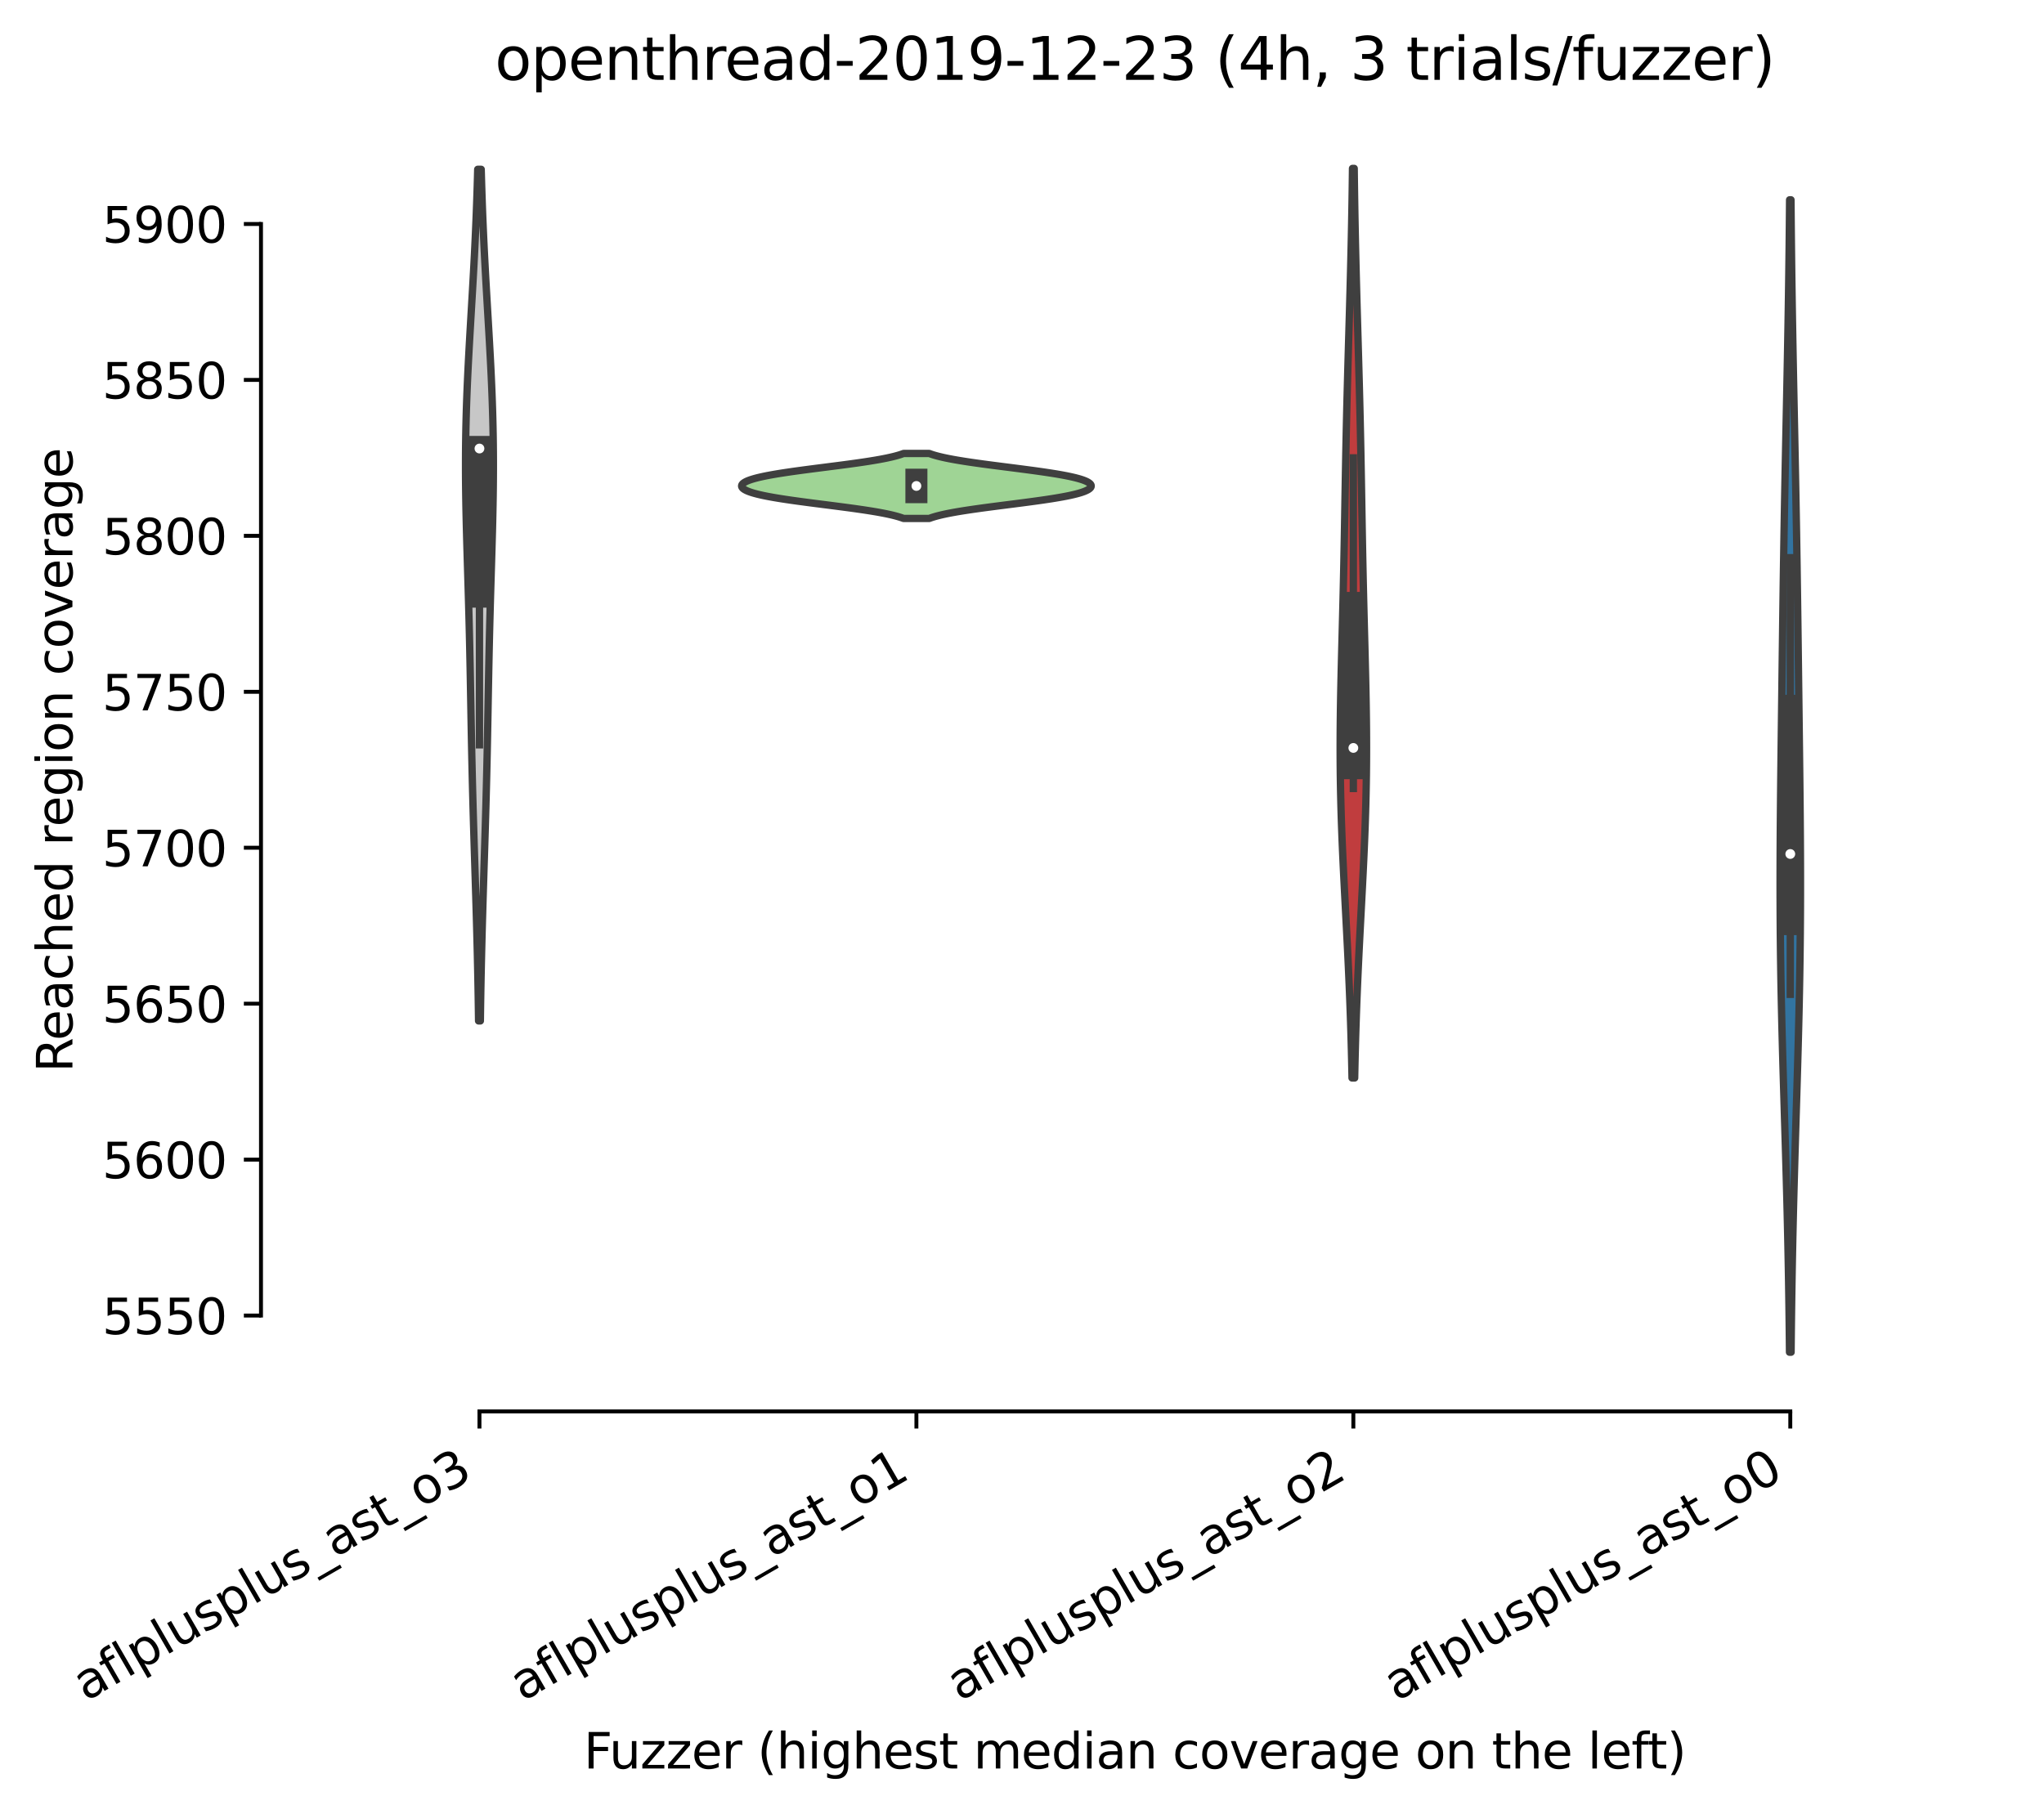 <?xml version="1.0" encoding="utf-8" standalone="no"?>
<!DOCTYPE svg PUBLIC "-//W3C//DTD SVG 1.1//EN"
  "http://www.w3.org/Graphics/SVG/1.1/DTD/svg11.dtd">
<svg xmlns:xlink="http://www.w3.org/1999/xlink" width="417.648pt" height="370.687pt" viewBox="0 0 417.648 370.687" xmlns="http://www.w3.org/2000/svg" version="1.1">
 <defs>
  <style type="text/css">*{stroke-linejoin: round; stroke-linecap: butt}</style>
 </defs>
 <g id="figure_1">
  <g id="patch_1">
   <path d="M 0 370.687 
L 417.648 370.687 
L 417.648 0 
L 0 0 
z
" style="fill: #ffffff"/>
  </g>
  <g id="axes_1">
   <g id="patch_2">
    <path d="M 53.328 288.43 
L 410.448 288.43 
L 410.448 22.318 
L 53.328 22.318 
z
" style="fill: #ffffff"/>
   </g>
   <g id="PolyCollection_1">
    <defs>
     <path id="me0f3aa2693" d="M 98.151 -162.055 
L 97.785 -162.055 
L 97.761 -163.813 
L 97.735 -165.571 
L 97.706 -167.329 
L 97.675 -169.087 
L 97.642 -170.844 
L 97.606 -172.602 
L 97.568 -174.36 
L 97.528 -176.118 
L 97.485 -177.876 
L 97.44 -179.634 
L 97.393 -181.392 
L 97.344 -183.15 
L 97.294 -184.908 
L 97.242 -186.665 
L 97.188 -188.423 
L 97.134 -190.181 
L 97.079 -191.939 
L 97.024 -193.697 
L 96.969 -195.455 
L 96.914 -197.213 
L 96.859 -198.971 
L 96.806 -200.729 
L 96.753 -202.487 
L 96.702 -204.244 
L 96.653 -206.002 
L 96.605 -207.76 
L 96.559 -209.518 
L 96.515 -211.276 
L 96.474 -213.034 
L 96.434 -214.792 
L 96.396 -216.55 
L 96.359 -218.308 
L 96.324 -220.065 
L 96.291 -221.823 
L 96.258 -223.581 
L 96.226 -225.339 
L 96.195 -227.097 
L 96.163 -228.855 
L 96.131 -230.613 
L 96.098 -232.371 
L 96.065 -234.129 
L 96.029 -235.886 
L 95.992 -237.644 
L 95.953 -239.402 
L 95.912 -241.16 
L 95.869 -242.918 
L 95.824 -244.676 
L 95.776 -246.434 
L 95.727 -248.192 
L 95.676 -249.95 
L 95.624 -251.707 
L 95.571 -253.465 
L 95.518 -255.223 
L 95.466 -256.981 
L 95.414 -258.739 
L 95.365 -260.497 
L 95.318 -262.255 
L 95.274 -264.013 
L 95.234 -265.771 
L 95.199 -267.528 
L 95.17 -269.286 
L 95.147 -271.044 
L 95.13 -272.802 
L 95.122 -274.56 
L 95.121 -276.318 
L 95.128 -278.076 
L 95.144 -279.834 
L 95.168 -281.592 
L 95.201 -283.35 
L 95.243 -285.107 
L 95.293 -286.865 
L 95.351 -288.623 
L 95.416 -290.381 
L 95.489 -292.139 
L 95.568 -293.897 
L 95.653 -295.655 
L 95.743 -297.413 
L 95.838 -299.171 
L 95.936 -300.928 
L 96.036 -302.686 
L 96.139 -304.444 
L 96.242 -306.202 
L 96.346 -307.96 
L 96.449 -309.718 
L 96.552 -311.476 
L 96.652 -313.234 
L 96.75 -314.992 
L 96.845 -316.749 
L 96.936 -318.507 
L 97.024 -320.265 
L 97.107 -322.023 
L 97.186 -323.781 
L 97.261 -325.539 
L 97.331 -327.297 
L 97.396 -329.055 
L 97.457 -330.813 
L 97.513 -332.57 
L 97.564 -334.328 
L 97.611 -336.086 
L 98.325 -336.086 
L 98.325 -336.086 
L 98.372 -334.328 
L 98.424 -332.57 
L 98.48 -330.813 
L 98.54 -329.055 
L 98.605 -327.297 
L 98.675 -325.539 
L 98.75 -323.781 
L 98.829 -322.023 
L 98.913 -320.265 
L 99 -318.507 
L 99.092 -316.749 
L 99.187 -314.992 
L 99.284 -313.234 
L 99.385 -311.476 
L 99.487 -309.718 
L 99.59 -307.96 
L 99.694 -306.202 
L 99.797 -304.444 
L 99.9 -302.686 
L 100.001 -300.928 
L 100.098 -299.171 
L 100.193 -297.413 
L 100.283 -295.655 
L 100.368 -293.897 
L 100.447 -292.139 
L 100.52 -290.381 
L 100.585 -288.623 
L 100.643 -286.865 
L 100.693 -285.107 
L 100.735 -283.35 
L 100.768 -281.592 
L 100.792 -279.834 
L 100.808 -278.076 
L 100.816 -276.318 
L 100.815 -274.56 
L 100.806 -272.802 
L 100.79 -271.044 
L 100.767 -269.286 
L 100.737 -267.528 
L 100.702 -265.771 
L 100.662 -264.013 
L 100.619 -262.255 
L 100.571 -260.497 
L 100.522 -258.739 
L 100.47 -256.981 
L 100.418 -255.223 
L 100.365 -253.465 
L 100.312 -251.707 
L 100.26 -249.95 
L 100.209 -248.192 
L 100.16 -246.434 
L 100.113 -244.676 
L 100.067 -242.918 
L 100.024 -241.16 
L 99.983 -239.402 
L 99.944 -237.644 
L 99.907 -235.886 
L 99.872 -234.129 
L 99.838 -232.371 
L 99.805 -230.613 
L 99.773 -228.855 
L 99.741 -227.097 
L 99.71 -225.339 
L 99.678 -223.581 
L 99.645 -221.823 
L 99.612 -220.065 
L 99.577 -218.308 
L 99.541 -216.55 
L 99.503 -214.792 
L 99.463 -213.034 
L 99.421 -211.276 
L 99.377 -209.518 
L 99.331 -207.76 
L 99.284 -206.002 
L 99.234 -204.244 
L 99.183 -202.487 
L 99.131 -200.729 
L 99.077 -198.971 
L 99.023 -197.213 
L 98.968 -195.455 
L 98.912 -193.697 
L 98.857 -191.939 
L 98.802 -190.181 
L 98.748 -188.423 
L 98.695 -186.665 
L 98.643 -184.908 
L 98.592 -183.15 
L 98.543 -181.392 
L 98.496 -179.634 
L 98.451 -177.876 
L 98.408 -176.118 
L 98.368 -174.36 
L 98.33 -172.602 
L 98.294 -170.844 
L 98.261 -169.087 
L 98.23 -167.329 
L 98.201 -165.571 
L 98.175 -163.813 
L 98.151 -162.055 
z
" style="stroke: #3f3f3f; stroke-width: 1.5"/>
    </defs>
    <g clip-path="url(#p04ebe509f7)">
     <use xlink:href="#me0f3aa2693" x="0" y="370.687" style="fill: #c7c7c7; stroke: #3f3f3f; stroke-width: 1.5"/>
    </g>
   </g>
   <g id="PolyCollection_2">
    <defs>
     <path id="m2d07ec5018" d="M 189.862 -264.736 
L 184.635 -264.736 
L 184.265 -264.87 
L 183.858 -265.004 
L 183.41 -265.138 
L 182.92 -265.272 
L 182.387 -265.407 
L 181.809 -265.541 
L 181.187 -265.675 
L 180.52 -265.809 
L 179.808 -265.943 
L 179.052 -266.078 
L 178.254 -266.212 
L 177.414 -266.346 
L 176.536 -266.48 
L 175.622 -266.614 
L 174.675 -266.749 
L 173.699 -266.883 
L 172.698 -267.017 
L 171.677 -267.151 
L 170.641 -267.285 
L 169.594 -267.42 
L 168.542 -267.554 
L 167.49 -267.688 
L 166.443 -267.822 
L 165.407 -267.956 
L 164.387 -268.091 
L 163.387 -268.225 
L 162.413 -268.359 
L 161.468 -268.493 
L 160.556 -268.627 
L 159.681 -268.761 
L 158.845 -268.896 
L 158.052 -269.03 
L 157.302 -269.164 
L 156.599 -269.298 
L 155.942 -269.432 
L 155.332 -269.567 
L 154.77 -269.701 
L 154.255 -269.835 
L 153.788 -269.969 
L 153.367 -270.103 
L 152.992 -270.238 
L 152.662 -270.372 
L 152.377 -270.506 
L 152.134 -270.64 
L 151.933 -270.774 
L 151.773 -270.909 
L 151.654 -271.043 
L 151.576 -271.177 
L 151.536 -271.311 
L 151.536 -271.445 
L 151.576 -271.58 
L 151.654 -271.714 
L 151.773 -271.848 
L 151.933 -271.982 
L 152.134 -272.116 
L 152.377 -272.25 
L 152.662 -272.385 
L 152.992 -272.519 
L 153.367 -272.653 
L 153.788 -272.787 
L 154.255 -272.921 
L 154.77 -273.056 
L 155.332 -273.19 
L 155.942 -273.324 
L 156.599 -273.458 
L 157.302 -273.592 
L 158.052 -273.727 
L 158.845 -273.861 
L 159.681 -273.995 
L 160.556 -274.129 
L 161.468 -274.263 
L 162.413 -274.398 
L 163.387 -274.532 
L 164.387 -274.666 
L 165.407 -274.8 
L 166.443 -274.934 
L 167.49 -275.069 
L 168.542 -275.203 
L 169.594 -275.337 
L 170.641 -275.471 
L 171.677 -275.605 
L 172.698 -275.739 
L 173.699 -275.874 
L 174.675 -276.008 
L 175.622 -276.142 
L 176.536 -276.276 
L 177.414 -276.41 
L 178.254 -276.545 
L 179.052 -276.679 
L 179.808 -276.813 
L 180.52 -276.947 
L 181.187 -277.081 
L 181.809 -277.216 
L 182.387 -277.35 
L 182.92 -277.484 
L 183.41 -277.618 
L 183.858 -277.752 
L 184.265 -277.887 
L 184.635 -278.021 
L 189.862 -278.021 
L 189.862 -278.021 
L 190.231 -277.887 
L 190.639 -277.752 
L 191.087 -277.618 
L 191.577 -277.484 
L 192.11 -277.35 
L 192.687 -277.216 
L 193.309 -277.081 
L 193.976 -276.947 
L 194.688 -276.813 
L 195.444 -276.679 
L 196.242 -276.545 
L 197.082 -276.41 
L 197.96 -276.276 
L 198.875 -276.142 
L 199.821 -276.008 
L 200.797 -275.874 
L 201.798 -275.739 
L 202.819 -275.605 
L 203.855 -275.471 
L 204.902 -275.337 
L 205.954 -275.203 
L 207.007 -275.069 
L 208.053 -274.934 
L 209.089 -274.8 
L 210.109 -274.666 
L 211.109 -274.532 
L 212.084 -274.398 
L 213.029 -274.263 
L 213.941 -274.129 
L 214.816 -273.995 
L 215.651 -273.861 
L 216.445 -273.727 
L 217.194 -273.592 
L 217.898 -273.458 
L 218.555 -273.324 
L 219.164 -273.19 
L 219.726 -273.056 
L 220.241 -272.921 
L 220.708 -272.787 
L 221.129 -272.653 
L 221.504 -272.519 
L 221.834 -272.385 
L 222.12 -272.25 
L 222.363 -272.116 
L 222.563 -271.982 
L 222.723 -271.848 
L 222.842 -271.714 
L 222.921 -271.58 
L 222.96 -271.445 
L 222.96 -271.311 
L 222.921 -271.177 
L 222.842 -271.043 
L 222.723 -270.909 
L 222.563 -270.774 
L 222.363 -270.64 
L 222.12 -270.506 
L 221.834 -270.372 
L 221.504 -270.238 
L 221.129 -270.103 
L 220.708 -269.969 
L 220.241 -269.835 
L 219.726 -269.701 
L 219.164 -269.567 
L 218.555 -269.432 
L 217.898 -269.298 
L 217.194 -269.164 
L 216.445 -269.03 
L 215.651 -268.896 
L 214.816 -268.761 
L 213.941 -268.627 
L 213.029 -268.493 
L 212.084 -268.359 
L 211.109 -268.225 
L 210.109 -268.091 
L 209.089 -267.956 
L 208.053 -267.822 
L 207.007 -267.688 
L 205.954 -267.554 
L 204.902 -267.42 
L 203.855 -267.285 
L 202.819 -267.151 
L 201.798 -267.017 
L 200.797 -266.883 
L 199.821 -266.749 
L 198.875 -266.614 
L 197.96 -266.48 
L 197.082 -266.346 
L 196.242 -266.212 
L 195.444 -266.078 
L 194.688 -265.943 
L 193.976 -265.809 
L 193.309 -265.675 
L 192.687 -265.541 
L 192.11 -265.407 
L 191.577 -265.272 
L 191.087 -265.138 
L 190.639 -265.004 
L 190.231 -264.87 
L 189.862 -264.736 
z
" style="stroke: #3f3f3f; stroke-width: 1.5"/>
    </defs>
    <g clip-path="url(#p04ebe509f7)">
     <use xlink:href="#m2d07ec5018" x="0" y="370.687" style="fill: #9fd495; stroke: #3f3f3f; stroke-width: 1.5"/>
    </g>
   </g>
   <g id="PolyCollection_3">
    <defs>
     <path id="md97d2becfc" d="M 276.798 -150.396 
L 276.258 -150.396 
L 276.22 -152.274 
L 276.179 -154.151 
L 276.133 -156.029 
L 276.082 -157.906 
L 276.028 -159.784 
L 275.969 -161.661 
L 275.905 -163.539 
L 275.837 -165.416 
L 275.764 -167.294 
L 275.687 -169.171 
L 275.606 -171.049 
L 275.521 -172.927 
L 275.433 -174.804 
L 275.342 -176.682 
L 275.247 -178.559 
L 275.151 -180.437 
L 275.053 -182.314 
L 274.954 -184.192 
L 274.855 -186.069 
L 274.757 -187.947 
L 274.66 -189.824 
L 274.565 -191.702 
L 274.473 -193.58 
L 274.385 -195.457 
L 274.301 -197.335 
L 274.222 -199.212 
L 274.15 -201.09 
L 274.083 -202.967 
L 274.024 -204.845 
L 273.973 -206.722 
L 273.929 -208.6 
L 273.893 -210.477 
L 273.865 -212.355 
L 273.846 -214.232 
L 273.835 -216.11 
L 273.831 -217.988 
L 273.836 -219.865 
L 273.847 -221.743 
L 273.866 -223.62 
L 273.89 -225.498 
L 273.92 -227.375 
L 273.955 -229.253 
L 273.995 -231.13 
L 274.037 -233.008 
L 274.082 -234.885 
L 274.129 -236.763 
L 274.178 -238.641 
L 274.227 -240.518 
L 274.276 -242.396 
L 274.324 -244.273 
L 274.372 -246.151 
L 274.418 -248.028 
L 274.463 -249.906 
L 274.506 -251.783 
L 274.547 -253.661 
L 274.587 -255.538 
L 274.624 -257.416 
L 274.66 -259.294 
L 274.695 -261.171 
L 274.728 -263.049 
L 274.761 -264.926 
L 274.793 -266.804 
L 274.824 -268.681 
L 274.856 -270.559 
L 274.889 -272.436 
L 274.922 -274.314 
L 274.956 -276.191 
L 274.992 -278.069 
L 275.03 -279.946 
L 275.069 -281.824 
L 275.109 -283.702 
L 275.152 -285.579 
L 275.197 -287.457 
L 275.243 -289.334 
L 275.292 -291.212 
L 275.342 -293.089 
L 275.393 -294.967 
L 275.445 -296.844 
L 275.498 -298.722 
L 275.552 -300.599 
L 275.607 -302.477 
L 275.661 -304.355 
L 275.715 -306.232 
L 275.768 -308.11 
L 275.82 -309.987 
L 275.871 -311.865 
L 275.921 -313.742 
L 275.969 -315.62 
L 276.015 -317.497 
L 276.06 -319.375 
L 276.102 -321.252 
L 276.141 -323.13 
L 276.179 -325.007 
L 276.214 -326.885 
L 276.246 -328.763 
L 276.277 -330.64 
L 276.305 -332.518 
L 276.33 -334.395 
L 276.353 -336.273 
L 276.703 -336.273 
L 276.703 -336.273 
L 276.726 -334.395 
L 276.752 -332.518 
L 276.78 -330.64 
L 276.81 -328.763 
L 276.842 -326.885 
L 276.877 -325.007 
L 276.915 -323.13 
L 276.955 -321.252 
L 276.997 -319.375 
L 277.041 -317.497 
L 277.087 -315.62 
L 277.135 -313.742 
L 277.185 -311.865 
L 277.236 -309.987 
L 277.288 -308.11 
L 277.342 -306.232 
L 277.396 -304.355 
L 277.45 -302.477 
L 277.504 -300.599 
L 277.558 -298.722 
L 277.611 -296.844 
L 277.663 -294.967 
L 277.715 -293.089 
L 277.765 -291.212 
L 277.813 -289.334 
L 277.859 -287.457 
L 277.904 -285.579 
L 277.947 -283.702 
L 277.988 -281.824 
L 278.027 -279.946 
L 278.064 -278.069 
L 278.1 -276.191 
L 278.134 -274.314 
L 278.167 -272.436 
L 278.2 -270.559 
L 278.232 -268.681 
L 278.264 -266.804 
L 278.296 -264.926 
L 278.328 -263.049 
L 278.362 -261.171 
L 278.396 -259.294 
L 278.432 -257.416 
L 278.47 -255.538 
L 278.509 -253.661 
L 278.55 -251.783 
L 278.593 -249.906 
L 278.638 -248.028 
L 278.684 -246.151 
L 278.732 -244.273 
L 278.781 -242.396 
L 278.83 -240.518 
L 278.879 -238.641 
L 278.927 -236.763 
L 278.974 -234.885 
L 279.019 -233.008 
L 279.062 -231.13 
L 279.101 -229.253 
L 279.136 -227.375 
L 279.166 -225.498 
L 279.19 -223.62 
L 279.209 -221.743 
L 279.22 -219.865 
L 279.225 -217.988 
L 279.222 -216.11 
L 279.21 -214.232 
L 279.191 -212.355 
L 279.163 -210.477 
L 279.128 -208.6 
L 279.084 -206.722 
L 279.032 -204.845 
L 278.973 -202.967 
L 278.907 -201.09 
L 278.834 -199.212 
L 278.755 -197.335 
L 278.672 -195.457 
L 278.583 -193.58 
L 278.491 -191.702 
L 278.396 -189.824 
L 278.299 -187.947 
L 278.201 -186.069 
L 278.102 -184.192 
L 278.003 -182.314 
L 277.905 -180.437 
L 277.809 -178.559 
L 277.715 -176.682 
L 277.623 -174.804 
L 277.535 -172.927 
L 277.45 -171.049 
L 277.369 -169.171 
L 277.292 -167.294 
L 277.219 -165.416 
L 277.151 -163.539 
L 277.088 -161.661 
L 277.028 -159.784 
L 276.974 -157.906 
L 276.924 -156.029 
L 276.878 -154.151 
L 276.836 -152.274 
L 276.798 -150.396 
z
" style="stroke: #3f3f3f; stroke-width: 1.5"/>
    </defs>
    <g clip-path="url(#p04ebe509f7)">
     <use xlink:href="#md97d2becfc" x="0" y="370.687" style="fill: #c03d3e; stroke: #3f3f3f; stroke-width: 1.5"/>
    </g>
   </g>
   <g id="PolyCollection_4">
    <defs>
     <path id="m7328071959" d="M 365.971 -94.353 
L 365.646 -94.353 
L 365.622 -96.732 
L 365.596 -99.11 
L 365.567 -101.489 
L 365.536 -103.868 
L 365.501 -106.247 
L 365.464 -108.626 
L 365.423 -111.004 
L 365.379 -113.383 
L 365.332 -115.762 
L 365.282 -118.141 
L 365.228 -120.52 
L 365.172 -122.898 
L 365.113 -125.277 
L 365.051 -127.656 
L 364.987 -130.035 
L 364.92 -132.414 
L 364.852 -134.792 
L 364.782 -137.171 
L 364.711 -139.55 
L 364.639 -141.929 
L 364.567 -144.308 
L 364.495 -146.687 
L 364.424 -149.065 
L 364.354 -151.444 
L 364.285 -153.823 
L 364.219 -156.202 
L 364.156 -158.581 
L 364.095 -160.959 
L 364.039 -163.338 
L 363.986 -165.717 
L 363.937 -168.096 
L 363.893 -170.475 
L 363.854 -172.853 
L 363.82 -175.232 
L 363.791 -177.611 
L 363.767 -179.99 
L 363.749 -182.369 
L 363.736 -184.747 
L 363.727 -187.126 
L 363.724 -189.505 
L 363.725 -191.884 
L 363.731 -194.263 
L 363.74 -196.642 
L 363.753 -199.02 
L 363.769 -201.399 
L 363.789 -203.778 
L 363.81 -206.157 
L 363.834 -208.536 
L 363.859 -210.914 
L 363.886 -213.293 
L 363.914 -215.672 
L 363.943 -218.051 
L 363.972 -220.43 
L 364.001 -222.808 
L 364.031 -225.187 
L 364.061 -227.566 
L 364.091 -229.945 
L 364.12 -232.324 
L 364.15 -234.702 
L 364.18 -237.081 
L 364.211 -239.46 
L 364.241 -241.839 
L 364.272 -244.218 
L 364.304 -246.596 
L 364.337 -248.975 
L 364.37 -251.354 
L 364.405 -253.733 
L 364.441 -256.112 
L 364.478 -258.491 
L 364.517 -260.869 
L 364.557 -263.248 
L 364.598 -265.627 
L 364.641 -268.006 
L 364.685 -270.385 
L 364.73 -272.763 
L 364.777 -275.142 
L 364.824 -277.521 
L 364.872 -279.9 
L 364.92 -282.279 
L 364.969 -284.657 
L 365.018 -287.036 
L 365.066 -289.415 
L 365.114 -291.794 
L 365.161 -294.173 
L 365.207 -296.551 
L 365.252 -298.93 
L 365.295 -301.309 
L 365.337 -303.688 
L 365.377 -306.067 
L 365.415 -308.446 
L 365.452 -310.824 
L 365.486 -313.203 
L 365.518 -315.582 
L 365.548 -317.961 
L 365.576 -320.34 
L 365.601 -322.718 
L 365.625 -325.097 
L 365.646 -327.476 
L 365.666 -329.855 
L 365.95 -329.855 
L 365.95 -329.855 
L 365.97 -327.476 
L 365.991 -325.097 
L 366.015 -322.718 
L 366.041 -320.34 
L 366.068 -317.961 
L 366.098 -315.582 
L 366.13 -313.203 
L 366.165 -310.824 
L 366.201 -308.446 
L 366.239 -306.067 
L 366.279 -303.688 
L 366.321 -301.309 
L 366.364 -298.93 
L 366.409 -296.551 
L 366.455 -294.173 
L 366.502 -291.794 
L 366.55 -289.415 
L 366.599 -287.036 
L 366.647 -284.657 
L 366.696 -282.279 
L 366.744 -279.9 
L 366.792 -277.521 
L 366.84 -275.142 
L 366.886 -272.763 
L 366.931 -270.385 
L 366.975 -268.006 
L 367.018 -265.627 
L 367.06 -263.248 
L 367.1 -260.869 
L 367.138 -258.491 
L 367.176 -256.112 
L 367.211 -253.733 
L 367.246 -251.354 
L 367.28 -248.975 
L 367.312 -246.596 
L 367.344 -244.218 
L 367.375 -241.839 
L 367.406 -239.46 
L 367.436 -237.081 
L 367.466 -234.702 
L 367.496 -232.324 
L 367.526 -229.945 
L 367.555 -227.566 
L 367.585 -225.187 
L 367.615 -222.808 
L 367.644 -220.43 
L 367.674 -218.051 
L 367.702 -215.672 
L 367.73 -213.293 
L 367.757 -210.914 
L 367.782 -208.536 
L 367.806 -206.157 
L 367.828 -203.778 
L 367.847 -201.399 
L 367.863 -199.02 
L 367.876 -196.642 
L 367.886 -194.263 
L 367.891 -191.884 
L 367.892 -189.505 
L 367.889 -187.126 
L 367.881 -184.747 
L 367.867 -182.369 
L 367.849 -179.99 
L 367.825 -177.611 
L 367.796 -175.232 
L 367.762 -172.853 
L 367.723 -170.475 
L 367.679 -168.096 
L 367.631 -165.717 
L 367.578 -163.338 
L 367.521 -160.959 
L 367.461 -158.581 
L 367.397 -156.202 
L 367.331 -153.823 
L 367.263 -151.444 
L 367.193 -149.065 
L 367.121 -146.687 
L 367.049 -144.308 
L 366.977 -141.929 
L 366.906 -139.55 
L 366.834 -137.171 
L 366.764 -134.792 
L 366.696 -132.414 
L 366.63 -130.035 
L 366.565 -127.656 
L 366.503 -125.277 
L 366.444 -122.898 
L 366.388 -120.52 
L 366.334 -118.141 
L 366.284 -115.762 
L 366.237 -113.383 
L 366.193 -111.004 
L 366.153 -108.626 
L 366.115 -106.247 
L 366.08 -103.868 
L 366.049 -101.489 
L 366.02 -99.11 
L 365.994 -96.732 
L 365.971 -94.353 
z
" style="stroke: #3f3f3f; stroke-width: 1.5"/>
    </defs>
    <g clip-path="url(#p04ebe509f7)">
     <use xlink:href="#m7328071959" x="0" y="370.687" style="fill: #3274a1; stroke: #3f3f3f; stroke-width: 1.5"/>
    </g>
   </g>
   <g id="matplotlib.axis_1">
    <g id="xtick_1">
     <g id="line2d_1">
      <defs>
       <path id="m72ac2b8d84" d="M 0 0 
L 0 3.5 
" style="stroke: #000000; stroke-width: 0.8"/>
      </defs>
      <g>
       <use xlink:href="#m72ac2b8d84" x="97.968" y="288.43" style="stroke: #000000; stroke-width: 0.8"/>
      </g>
     </g>
     <g id="text_1">
      <!-- aflplusplus_ast_o3 -->
      <g transform="translate(17.537 347.767)rotate(-30)scale(0.1 -0.1)">
       <defs>
        <path id="DejaVuSans-61" d="M 2194 1759 
Q 1497 1759 1228 1600 
Q 959 1441 959 1056 
Q 959 750 1161 570 
Q 1363 391 1709 391 
Q 2188 391 2477 730 
Q 2766 1069 2766 1631 
L 2766 1759 
L 2194 1759 
z
M 3341 1997 
L 3341 0 
L 2766 0 
L 2766 531 
Q 2569 213 2275 61 
Q 1981 -91 1556 -91 
Q 1019 -91 701 211 
Q 384 513 384 1019 
Q 384 1609 779 1909 
Q 1175 2209 1959 2209 
L 2766 2209 
L 2766 2266 
Q 2766 2663 2505 2880 
Q 2244 3097 1772 3097 
Q 1472 3097 1187 3025 
Q 903 2953 641 2809 
L 641 3341 
Q 956 3463 1253 3523 
Q 1550 3584 1831 3584 
Q 2591 3584 2966 3190 
Q 3341 2797 3341 1997 
z
" transform="scale(0.016)"/>
        <path id="DejaVuSans-66" d="M 2375 4863 
L 2375 4384 
L 1825 4384 
Q 1516 4384 1395 4259 
Q 1275 4134 1275 3809 
L 1275 3500 
L 2222 3500 
L 2222 3053 
L 1275 3053 
L 1275 0 
L 697 0 
L 697 3053 
L 147 3053 
L 147 3500 
L 697 3500 
L 697 3744 
Q 697 4328 969 4595 
Q 1241 4863 1831 4863 
L 2375 4863 
z
" transform="scale(0.016)"/>
        <path id="DejaVuSans-6c" d="M 603 4863 
L 1178 4863 
L 1178 0 
L 603 0 
L 603 4863 
z
" transform="scale(0.016)"/>
        <path id="DejaVuSans-70" d="M 1159 525 
L 1159 -1331 
L 581 -1331 
L 581 3500 
L 1159 3500 
L 1159 2969 
Q 1341 3281 1617 3432 
Q 1894 3584 2278 3584 
Q 2916 3584 3314 3078 
Q 3713 2572 3713 1747 
Q 3713 922 3314 415 
Q 2916 -91 2278 -91 
Q 1894 -91 1617 61 
Q 1341 213 1159 525 
z
M 3116 1747 
Q 3116 2381 2855 2742 
Q 2594 3103 2138 3103 
Q 1681 3103 1420 2742 
Q 1159 2381 1159 1747 
Q 1159 1113 1420 752 
Q 1681 391 2138 391 
Q 2594 391 2855 752 
Q 3116 1113 3116 1747 
z
" transform="scale(0.016)"/>
        <path id="DejaVuSans-75" d="M 544 1381 
L 544 3500 
L 1119 3500 
L 1119 1403 
Q 1119 906 1312 657 
Q 1506 409 1894 409 
Q 2359 409 2629 706 
Q 2900 1003 2900 1516 
L 2900 3500 
L 3475 3500 
L 3475 0 
L 2900 0 
L 2900 538 
Q 2691 219 2414 64 
Q 2138 -91 1772 -91 
Q 1169 -91 856 284 
Q 544 659 544 1381 
z
M 1991 3584 
L 1991 3584 
z
" transform="scale(0.016)"/>
        <path id="DejaVuSans-73" d="M 2834 3397 
L 2834 2853 
Q 2591 2978 2328 3040 
Q 2066 3103 1784 3103 
Q 1356 3103 1142 2972 
Q 928 2841 928 2578 
Q 928 2378 1081 2264 
Q 1234 2150 1697 2047 
L 1894 2003 
Q 2506 1872 2764 1633 
Q 3022 1394 3022 966 
Q 3022 478 2636 193 
Q 2250 -91 1575 -91 
Q 1294 -91 989 -36 
Q 684 19 347 128 
L 347 722 
Q 666 556 975 473 
Q 1284 391 1588 391 
Q 1994 391 2212 530 
Q 2431 669 2431 922 
Q 2431 1156 2273 1281 
Q 2116 1406 1581 1522 
L 1381 1569 
Q 847 1681 609 1914 
Q 372 2147 372 2553 
Q 372 3047 722 3315 
Q 1072 3584 1716 3584 
Q 2034 3584 2315 3537 
Q 2597 3491 2834 3397 
z
" transform="scale(0.016)"/>
        <path id="DejaVuSans-5f" d="M 3263 -1063 
L 3263 -1509 
L -63 -1509 
L -63 -1063 
L 3263 -1063 
z
" transform="scale(0.016)"/>
        <path id="DejaVuSans-74" d="M 1172 4494 
L 1172 3500 
L 2356 3500 
L 2356 3053 
L 1172 3053 
L 1172 1153 
Q 1172 725 1289 603 
Q 1406 481 1766 481 
L 2356 481 
L 2356 0 
L 1766 0 
Q 1100 0 847 248 
Q 594 497 594 1153 
L 594 3053 
L 172 3053 
L 172 3500 
L 594 3500 
L 594 4494 
L 1172 4494 
z
" transform="scale(0.016)"/>
        <path id="DejaVuSans-6f" d="M 1959 3097 
Q 1497 3097 1228 2736 
Q 959 2375 959 1747 
Q 959 1119 1226 758 
Q 1494 397 1959 397 
Q 2419 397 2687 759 
Q 2956 1122 2956 1747 
Q 2956 2369 2687 2733 
Q 2419 3097 1959 3097 
z
M 1959 3584 
Q 2709 3584 3137 3096 
Q 3566 2609 3566 1747 
Q 3566 888 3137 398 
Q 2709 -91 1959 -91 
Q 1206 -91 779 398 
Q 353 888 353 1747 
Q 353 2609 779 3096 
Q 1206 3584 1959 3584 
z
" transform="scale(0.016)"/>
        <path id="DejaVuSans-33" d="M 2597 2516 
Q 3050 2419 3304 2112 
Q 3559 1806 3559 1356 
Q 3559 666 3084 287 
Q 2609 -91 1734 -91 
Q 1441 -91 1130 -33 
Q 819 25 488 141 
L 488 750 
Q 750 597 1062 519 
Q 1375 441 1716 441 
Q 2309 441 2620 675 
Q 2931 909 2931 1356 
Q 2931 1769 2642 2001 
Q 2353 2234 1838 2234 
L 1294 2234 
L 1294 2753 
L 1863 2753 
Q 2328 2753 2575 2939 
Q 2822 3125 2822 3475 
Q 2822 3834 2567 4026 
Q 2313 4219 1838 4219 
Q 1578 4219 1281 4162 
Q 984 4106 628 3988 
L 628 4550 
Q 988 4650 1302 4700 
Q 1616 4750 1894 4750 
Q 2613 4750 3031 4423 
Q 3450 4097 3450 3541 
Q 3450 3153 3228 2886 
Q 3006 2619 2597 2516 
z
" transform="scale(0.016)"/>
       </defs>
       <use xlink:href="#DejaVuSans-61"/>
       <use xlink:href="#DejaVuSans-66" x="61.279"/>
       <use xlink:href="#DejaVuSans-6c" x="96.484"/>
       <use xlink:href="#DejaVuSans-70" x="124.268"/>
       <use xlink:href="#DejaVuSans-6c" x="187.744"/>
       <use xlink:href="#DejaVuSans-75" x="215.527"/>
       <use xlink:href="#DejaVuSans-73" x="278.906"/>
       <use xlink:href="#DejaVuSans-70" x="331.006"/>
       <use xlink:href="#DejaVuSans-6c" x="394.482"/>
       <use xlink:href="#DejaVuSans-75" x="422.266"/>
       <use xlink:href="#DejaVuSans-73" x="485.645"/>
       <use xlink:href="#DejaVuSans-5f" x="537.744"/>
       <use xlink:href="#DejaVuSans-61" x="587.744"/>
       <use xlink:href="#DejaVuSans-73" x="649.023"/>
       <use xlink:href="#DejaVuSans-74" x="701.123"/>
       <use xlink:href="#DejaVuSans-5f" x="740.332"/>
       <use xlink:href="#DejaVuSans-6f" x="790.332"/>
       <use xlink:href="#DejaVuSans-33" x="851.514"/>
      </g>
     </g>
    </g>
    <g id="xtick_2">
     <g id="line2d_2">
      <g>
       <use xlink:href="#m72ac2b8d84" x="187.248" y="288.43" style="stroke: #000000; stroke-width: 0.8"/>
      </g>
     </g>
     <g id="text_2">
      <!-- aflplusplus_ast_o1 -->
      <g transform="translate(106.817 347.767)rotate(-30)scale(0.1 -0.1)">
       <defs>
        <path id="DejaVuSans-31" d="M 794 531 
L 1825 531 
L 1825 4091 
L 703 3866 
L 703 4441 
L 1819 4666 
L 2450 4666 
L 2450 531 
L 3481 531 
L 3481 0 
L 794 0 
L 794 531 
z
" transform="scale(0.016)"/>
       </defs>
       <use xlink:href="#DejaVuSans-61"/>
       <use xlink:href="#DejaVuSans-66" x="61.279"/>
       <use xlink:href="#DejaVuSans-6c" x="96.484"/>
       <use xlink:href="#DejaVuSans-70" x="124.268"/>
       <use xlink:href="#DejaVuSans-6c" x="187.744"/>
       <use xlink:href="#DejaVuSans-75" x="215.527"/>
       <use xlink:href="#DejaVuSans-73" x="278.906"/>
       <use xlink:href="#DejaVuSans-70" x="331.006"/>
       <use xlink:href="#DejaVuSans-6c" x="394.482"/>
       <use xlink:href="#DejaVuSans-75" x="422.266"/>
       <use xlink:href="#DejaVuSans-73" x="485.645"/>
       <use xlink:href="#DejaVuSans-5f" x="537.744"/>
       <use xlink:href="#DejaVuSans-61" x="587.744"/>
       <use xlink:href="#DejaVuSans-73" x="649.023"/>
       <use xlink:href="#DejaVuSans-74" x="701.123"/>
       <use xlink:href="#DejaVuSans-5f" x="740.332"/>
       <use xlink:href="#DejaVuSans-6f" x="790.332"/>
       <use xlink:href="#DejaVuSans-31" x="851.514"/>
      </g>
     </g>
    </g>
    <g id="xtick_3">
     <g id="line2d_3">
      <g>
       <use xlink:href="#m72ac2b8d84" x="276.528" y="288.43" style="stroke: #000000; stroke-width: 0.8"/>
      </g>
     </g>
     <g id="text_3">
      <!-- aflplusplus_ast_o2 -->
      <g transform="translate(196.097 347.767)rotate(-30)scale(0.1 -0.1)">
       <defs>
        <path id="DejaVuSans-32" d="M 1228 531 
L 3431 531 
L 3431 0 
L 469 0 
L 469 531 
Q 828 903 1448 1529 
Q 2069 2156 2228 2338 
Q 2531 2678 2651 2914 
Q 2772 3150 2772 3378 
Q 2772 3750 2511 3984 
Q 2250 4219 1831 4219 
Q 1534 4219 1204 4116 
Q 875 4013 500 3803 
L 500 4441 
Q 881 4594 1212 4672 
Q 1544 4750 1819 4750 
Q 2544 4750 2975 4387 
Q 3406 4025 3406 3419 
Q 3406 3131 3298 2873 
Q 3191 2616 2906 2266 
Q 2828 2175 2409 1742 
Q 1991 1309 1228 531 
z
" transform="scale(0.016)"/>
       </defs>
       <use xlink:href="#DejaVuSans-61"/>
       <use xlink:href="#DejaVuSans-66" x="61.279"/>
       <use xlink:href="#DejaVuSans-6c" x="96.484"/>
       <use xlink:href="#DejaVuSans-70" x="124.268"/>
       <use xlink:href="#DejaVuSans-6c" x="187.744"/>
       <use xlink:href="#DejaVuSans-75" x="215.527"/>
       <use xlink:href="#DejaVuSans-73" x="278.906"/>
       <use xlink:href="#DejaVuSans-70" x="331.006"/>
       <use xlink:href="#DejaVuSans-6c" x="394.482"/>
       <use xlink:href="#DejaVuSans-75" x="422.266"/>
       <use xlink:href="#DejaVuSans-73" x="485.645"/>
       <use xlink:href="#DejaVuSans-5f" x="537.744"/>
       <use xlink:href="#DejaVuSans-61" x="587.744"/>
       <use xlink:href="#DejaVuSans-73" x="649.023"/>
       <use xlink:href="#DejaVuSans-74" x="701.123"/>
       <use xlink:href="#DejaVuSans-5f" x="740.332"/>
       <use xlink:href="#DejaVuSans-6f" x="790.332"/>
       <use xlink:href="#DejaVuSans-32" x="851.514"/>
      </g>
     </g>
    </g>
    <g id="xtick_4">
     <g id="line2d_4">
      <g>
       <use xlink:href="#m72ac2b8d84" x="365.808" y="288.43" style="stroke: #000000; stroke-width: 0.8"/>
      </g>
     </g>
     <g id="text_4">
      <!-- aflplusplus_ast_o0 -->
      <g transform="translate(285.377 347.767)rotate(-30)scale(0.1 -0.1)">
       <defs>
        <path id="DejaVuSans-30" d="M 2034 4250 
Q 1547 4250 1301 3770 
Q 1056 3291 1056 2328 
Q 1056 1369 1301 889 
Q 1547 409 2034 409 
Q 2525 409 2770 889 
Q 3016 1369 3016 2328 
Q 3016 3291 2770 3770 
Q 2525 4250 2034 4250 
z
M 2034 4750 
Q 2819 4750 3233 4129 
Q 3647 3509 3647 2328 
Q 3647 1150 3233 529 
Q 2819 -91 2034 -91 
Q 1250 -91 836 529 
Q 422 1150 422 2328 
Q 422 3509 836 4129 
Q 1250 4750 2034 4750 
z
" transform="scale(0.016)"/>
       </defs>
       <use xlink:href="#DejaVuSans-61"/>
       <use xlink:href="#DejaVuSans-66" x="61.279"/>
       <use xlink:href="#DejaVuSans-6c" x="96.484"/>
       <use xlink:href="#DejaVuSans-70" x="124.268"/>
       <use xlink:href="#DejaVuSans-6c" x="187.744"/>
       <use xlink:href="#DejaVuSans-75" x="215.527"/>
       <use xlink:href="#DejaVuSans-73" x="278.906"/>
       <use xlink:href="#DejaVuSans-70" x="331.006"/>
       <use xlink:href="#DejaVuSans-6c" x="394.482"/>
       <use xlink:href="#DejaVuSans-75" x="422.266"/>
       <use xlink:href="#DejaVuSans-73" x="485.645"/>
       <use xlink:href="#DejaVuSans-5f" x="537.744"/>
       <use xlink:href="#DejaVuSans-61" x="587.744"/>
       <use xlink:href="#DejaVuSans-73" x="649.023"/>
       <use xlink:href="#DejaVuSans-74" x="701.123"/>
       <use xlink:href="#DejaVuSans-5f" x="740.332"/>
       <use xlink:href="#DejaVuSans-6f" x="790.332"/>
       <use xlink:href="#DejaVuSans-30" x="851.514"/>
      </g>
     </g>
    </g>
    <g id="text_5">
     <!-- Fuzzer (highest median coverage on the left) -->
     <g transform="translate(119.27 361.407)scale(0.1 -0.1)">
      <defs>
       <path id="DejaVuSans-46" d="M 628 4666 
L 3309 4666 
L 3309 4134 
L 1259 4134 
L 1259 2759 
L 3109 2759 
L 3109 2228 
L 1259 2228 
L 1259 0 
L 628 0 
L 628 4666 
z
" transform="scale(0.016)"/>
       <path id="DejaVuSans-7a" d="M 353 3500 
L 3084 3500 
L 3084 2975 
L 922 459 
L 3084 459 
L 3084 0 
L 275 0 
L 275 525 
L 2438 3041 
L 353 3041 
L 353 3500 
z
" transform="scale(0.016)"/>
       <path id="DejaVuSans-65" d="M 3597 1894 
L 3597 1613 
L 953 1613 
Q 991 1019 1311 708 
Q 1631 397 2203 397 
Q 2534 397 2845 478 
Q 3156 559 3463 722 
L 3463 178 
Q 3153 47 2828 -22 
Q 2503 -91 2169 -91 
Q 1331 -91 842 396 
Q 353 884 353 1716 
Q 353 2575 817 3079 
Q 1281 3584 2069 3584 
Q 2775 3584 3186 3129 
Q 3597 2675 3597 1894 
z
M 3022 2063 
Q 3016 2534 2758 2815 
Q 2500 3097 2075 3097 
Q 1594 3097 1305 2825 
Q 1016 2553 972 2059 
L 3022 2063 
z
" transform="scale(0.016)"/>
       <path id="DejaVuSans-72" d="M 2631 2963 
Q 2534 3019 2420 3045 
Q 2306 3072 2169 3072 
Q 1681 3072 1420 2755 
Q 1159 2438 1159 1844 
L 1159 0 
L 581 0 
L 581 3500 
L 1159 3500 
L 1159 2956 
Q 1341 3275 1631 3429 
Q 1922 3584 2338 3584 
Q 2397 3584 2469 3576 
Q 2541 3569 2628 3553 
L 2631 2963 
z
" transform="scale(0.016)"/>
       <path id="DejaVuSans-20" transform="scale(0.016)"/>
       <path id="DejaVuSans-28" d="M 1984 4856 
Q 1566 4138 1362 3434 
Q 1159 2731 1159 2009 
Q 1159 1288 1364 580 
Q 1569 -128 1984 -844 
L 1484 -844 
Q 1016 -109 783 600 
Q 550 1309 550 2009 
Q 550 2706 781 3412 
Q 1013 4119 1484 4856 
L 1984 4856 
z
" transform="scale(0.016)"/>
       <path id="DejaVuSans-68" d="M 3513 2113 
L 3513 0 
L 2938 0 
L 2938 2094 
Q 2938 2591 2744 2837 
Q 2550 3084 2163 3084 
Q 1697 3084 1428 2787 
Q 1159 2491 1159 1978 
L 1159 0 
L 581 0 
L 581 4863 
L 1159 4863 
L 1159 2956 
Q 1366 3272 1645 3428 
Q 1925 3584 2291 3584 
Q 2894 3584 3203 3211 
Q 3513 2838 3513 2113 
z
" transform="scale(0.016)"/>
       <path id="DejaVuSans-69" d="M 603 3500 
L 1178 3500 
L 1178 0 
L 603 0 
L 603 3500 
z
M 603 4863 
L 1178 4863 
L 1178 4134 
L 603 4134 
L 603 4863 
z
" transform="scale(0.016)"/>
       <path id="DejaVuSans-67" d="M 2906 1791 
Q 2906 2416 2648 2759 
Q 2391 3103 1925 3103 
Q 1463 3103 1205 2759 
Q 947 2416 947 1791 
Q 947 1169 1205 825 
Q 1463 481 1925 481 
Q 2391 481 2648 825 
Q 2906 1169 2906 1791 
z
M 3481 434 
Q 3481 -459 3084 -895 
Q 2688 -1331 1869 -1331 
Q 1566 -1331 1297 -1286 
Q 1028 -1241 775 -1147 
L 775 -588 
Q 1028 -725 1275 -790 
Q 1522 -856 1778 -856 
Q 2344 -856 2625 -561 
Q 2906 -266 2906 331 
L 2906 616 
Q 2728 306 2450 153 
Q 2172 0 1784 0 
Q 1141 0 747 490 
Q 353 981 353 1791 
Q 353 2603 747 3093 
Q 1141 3584 1784 3584 
Q 2172 3584 2450 3431 
Q 2728 3278 2906 2969 
L 2906 3500 
L 3481 3500 
L 3481 434 
z
" transform="scale(0.016)"/>
       <path id="DejaVuSans-6d" d="M 3328 2828 
Q 3544 3216 3844 3400 
Q 4144 3584 4550 3584 
Q 5097 3584 5394 3201 
Q 5691 2819 5691 2113 
L 5691 0 
L 5113 0 
L 5113 2094 
Q 5113 2597 4934 2840 
Q 4756 3084 4391 3084 
Q 3944 3084 3684 2787 
Q 3425 2491 3425 1978 
L 3425 0 
L 2847 0 
L 2847 2094 
Q 2847 2600 2669 2842 
Q 2491 3084 2119 3084 
Q 1678 3084 1418 2786 
Q 1159 2488 1159 1978 
L 1159 0 
L 581 0 
L 581 3500 
L 1159 3500 
L 1159 2956 
Q 1356 3278 1631 3431 
Q 1906 3584 2284 3584 
Q 2666 3584 2933 3390 
Q 3200 3197 3328 2828 
z
" transform="scale(0.016)"/>
       <path id="DejaVuSans-64" d="M 2906 2969 
L 2906 4863 
L 3481 4863 
L 3481 0 
L 2906 0 
L 2906 525 
Q 2725 213 2448 61 
Q 2172 -91 1784 -91 
Q 1150 -91 751 415 
Q 353 922 353 1747 
Q 353 2572 751 3078 
Q 1150 3584 1784 3584 
Q 2172 3584 2448 3432 
Q 2725 3281 2906 2969 
z
M 947 1747 
Q 947 1113 1208 752 
Q 1469 391 1925 391 
Q 2381 391 2643 752 
Q 2906 1113 2906 1747 
Q 2906 2381 2643 2742 
Q 2381 3103 1925 3103 
Q 1469 3103 1208 2742 
Q 947 2381 947 1747 
z
" transform="scale(0.016)"/>
       <path id="DejaVuSans-6e" d="M 3513 2113 
L 3513 0 
L 2938 0 
L 2938 2094 
Q 2938 2591 2744 2837 
Q 2550 3084 2163 3084 
Q 1697 3084 1428 2787 
Q 1159 2491 1159 1978 
L 1159 0 
L 581 0 
L 581 3500 
L 1159 3500 
L 1159 2956 
Q 1366 3272 1645 3428 
Q 1925 3584 2291 3584 
Q 2894 3584 3203 3211 
Q 3513 2838 3513 2113 
z
" transform="scale(0.016)"/>
       <path id="DejaVuSans-63" d="M 3122 3366 
L 3122 2828 
Q 2878 2963 2633 3030 
Q 2388 3097 2138 3097 
Q 1578 3097 1268 2742 
Q 959 2388 959 1747 
Q 959 1106 1268 751 
Q 1578 397 2138 397 
Q 2388 397 2633 464 
Q 2878 531 3122 666 
L 3122 134 
Q 2881 22 2623 -34 
Q 2366 -91 2075 -91 
Q 1284 -91 818 406 
Q 353 903 353 1747 
Q 353 2603 823 3093 
Q 1294 3584 2113 3584 
Q 2378 3584 2631 3529 
Q 2884 3475 3122 3366 
z
" transform="scale(0.016)"/>
       <path id="DejaVuSans-76" d="M 191 3500 
L 800 3500 
L 1894 563 
L 2988 3500 
L 3597 3500 
L 2284 0 
L 1503 0 
L 191 3500 
z
" transform="scale(0.016)"/>
       <path id="DejaVuSans-29" d="M 513 4856 
L 1013 4856 
Q 1481 4119 1714 3412 
Q 1947 2706 1947 2009 
Q 1947 1309 1714 600 
Q 1481 -109 1013 -844 
L 513 -844 
Q 928 -128 1133 580 
Q 1338 1288 1338 2009 
Q 1338 2731 1133 3434 
Q 928 4138 513 4856 
z
" transform="scale(0.016)"/>
      </defs>
      <use xlink:href="#DejaVuSans-46"/>
      <use xlink:href="#DejaVuSans-75" x="52.02"/>
      <use xlink:href="#DejaVuSans-7a" x="115.398"/>
      <use xlink:href="#DejaVuSans-7a" x="167.889"/>
      <use xlink:href="#DejaVuSans-65" x="220.379"/>
      <use xlink:href="#DejaVuSans-72" x="281.902"/>
      <use xlink:href="#DejaVuSans-20" x="323.016"/>
      <use xlink:href="#DejaVuSans-28" x="354.803"/>
      <use xlink:href="#DejaVuSans-68" x="393.816"/>
      <use xlink:href="#DejaVuSans-69" x="457.195"/>
      <use xlink:href="#DejaVuSans-67" x="484.979"/>
      <use xlink:href="#DejaVuSans-68" x="548.455"/>
      <use xlink:href="#DejaVuSans-65" x="611.834"/>
      <use xlink:href="#DejaVuSans-73" x="673.357"/>
      <use xlink:href="#DejaVuSans-74" x="725.457"/>
      <use xlink:href="#DejaVuSans-20" x="764.666"/>
      <use xlink:href="#DejaVuSans-6d" x="796.453"/>
      <use xlink:href="#DejaVuSans-65" x="893.865"/>
      <use xlink:href="#DejaVuSans-64" x="955.389"/>
      <use xlink:href="#DejaVuSans-69" x="1018.865"/>
      <use xlink:href="#DejaVuSans-61" x="1046.648"/>
      <use xlink:href="#DejaVuSans-6e" x="1107.928"/>
      <use xlink:href="#DejaVuSans-20" x="1171.307"/>
      <use xlink:href="#DejaVuSans-63" x="1203.094"/>
      <use xlink:href="#DejaVuSans-6f" x="1258.074"/>
      <use xlink:href="#DejaVuSans-76" x="1319.256"/>
      <use xlink:href="#DejaVuSans-65" x="1378.436"/>
      <use xlink:href="#DejaVuSans-72" x="1439.959"/>
      <use xlink:href="#DejaVuSans-61" x="1481.072"/>
      <use xlink:href="#DejaVuSans-67" x="1542.352"/>
      <use xlink:href="#DejaVuSans-65" x="1605.828"/>
      <use xlink:href="#DejaVuSans-20" x="1667.352"/>
      <use xlink:href="#DejaVuSans-6f" x="1699.139"/>
      <use xlink:href="#DejaVuSans-6e" x="1760.32"/>
      <use xlink:href="#DejaVuSans-20" x="1823.699"/>
      <use xlink:href="#DejaVuSans-74" x="1855.486"/>
      <use xlink:href="#DejaVuSans-68" x="1894.695"/>
      <use xlink:href="#DejaVuSans-65" x="1958.074"/>
      <use xlink:href="#DejaVuSans-20" x="2019.598"/>
      <use xlink:href="#DejaVuSans-6c" x="2051.385"/>
      <use xlink:href="#DejaVuSans-65" x="2079.168"/>
      <use xlink:href="#DejaVuSans-66" x="2140.691"/>
      <use xlink:href="#DejaVuSans-74" x="2174.146"/>
      <use xlink:href="#DejaVuSans-29" x="2213.355"/>
     </g>
    </g>
   </g>
   <g id="matplotlib.axis_2">
    <g id="ytick_1">
     <g id="line2d_5">
      <defs>
       <path id="m265fdfd333" d="M 0 0 
L -3.5 0 
" style="stroke: #000000; stroke-width: 0.8"/>
      </defs>
      <g>
       <use xlink:href="#m265fdfd333" x="53.328" y="268.846" style="stroke: #000000; stroke-width: 0.8"/>
      </g>
     </g>
     <g id="text_6">
      <!-- 5550 -->
      <g transform="translate(20.878 272.646)scale(0.1 -0.1)">
       <defs>
        <path id="DejaVuSans-35" d="M 691 4666 
L 3169 4666 
L 3169 4134 
L 1269 4134 
L 1269 2991 
Q 1406 3038 1543 3061 
Q 1681 3084 1819 3084 
Q 2600 3084 3056 2656 
Q 3513 2228 3513 1497 
Q 3513 744 3044 326 
Q 2575 -91 1722 -91 
Q 1428 -91 1123 -41 
Q 819 9 494 109 
L 494 744 
Q 775 591 1075 516 
Q 1375 441 1709 441 
Q 2250 441 2565 725 
Q 2881 1009 2881 1497 
Q 2881 1984 2565 2268 
Q 2250 2553 1709 2553 
Q 1456 2553 1204 2497 
Q 953 2441 691 2322 
L 691 4666 
z
" transform="scale(0.016)"/>
       </defs>
       <use xlink:href="#DejaVuSans-35"/>
       <use xlink:href="#DejaVuSans-35" x="63.623"/>
       <use xlink:href="#DejaVuSans-35" x="127.246"/>
       <use xlink:href="#DejaVuSans-30" x="190.869"/>
      </g>
     </g>
    </g>
    <g id="ytick_2">
     <g id="line2d_6">
      <g>
       <use xlink:href="#m265fdfd333" x="53.328" y="236.978" style="stroke: #000000; stroke-width: 0.8"/>
      </g>
     </g>
     <g id="text_7">
      <!-- 5600 -->
      <g transform="translate(20.878 240.778)scale(0.1 -0.1)">
       <defs>
        <path id="DejaVuSans-36" d="M 2113 2584 
Q 1688 2584 1439 2293 
Q 1191 2003 1191 1497 
Q 1191 994 1439 701 
Q 1688 409 2113 409 
Q 2538 409 2786 701 
Q 3034 994 3034 1497 
Q 3034 2003 2786 2293 
Q 2538 2584 2113 2584 
z
M 3366 4563 
L 3366 3988 
Q 3128 4100 2886 4159 
Q 2644 4219 2406 4219 
Q 1781 4219 1451 3797 
Q 1122 3375 1075 2522 
Q 1259 2794 1537 2939 
Q 1816 3084 2150 3084 
Q 2853 3084 3261 2657 
Q 3669 2231 3669 1497 
Q 3669 778 3244 343 
Q 2819 -91 2113 -91 
Q 1303 -91 875 529 
Q 447 1150 447 2328 
Q 447 3434 972 4092 
Q 1497 4750 2381 4750 
Q 2619 4750 2861 4703 
Q 3103 4656 3366 4563 
z
" transform="scale(0.016)"/>
       </defs>
       <use xlink:href="#DejaVuSans-35"/>
       <use xlink:href="#DejaVuSans-36" x="63.623"/>
       <use xlink:href="#DejaVuSans-30" x="127.246"/>
       <use xlink:href="#DejaVuSans-30" x="190.869"/>
      </g>
     </g>
    </g>
    <g id="ytick_3">
     <g id="line2d_7">
      <g>
       <use xlink:href="#m265fdfd333" x="53.328" y="205.11" style="stroke: #000000; stroke-width: 0.8"/>
      </g>
     </g>
     <g id="text_8">
      <!-- 5650 -->
      <g transform="translate(20.878 208.91)scale(0.1 -0.1)">
       <use xlink:href="#DejaVuSans-35"/>
       <use xlink:href="#DejaVuSans-36" x="63.623"/>
       <use xlink:href="#DejaVuSans-35" x="127.246"/>
       <use xlink:href="#DejaVuSans-30" x="190.869"/>
      </g>
     </g>
    </g>
    <g id="ytick_4">
     <g id="line2d_8">
      <g>
       <use xlink:href="#m265fdfd333" x="53.328" y="173.242" style="stroke: #000000; stroke-width: 0.8"/>
      </g>
     </g>
     <g id="text_9">
      <!-- 5700 -->
      <g transform="translate(20.878 177.042)scale(0.1 -0.1)">
       <defs>
        <path id="DejaVuSans-37" d="M 525 4666 
L 3525 4666 
L 3525 4397 
L 1831 0 
L 1172 0 
L 2766 4134 
L 525 4134 
L 525 4666 
z
" transform="scale(0.016)"/>
       </defs>
       <use xlink:href="#DejaVuSans-35"/>
       <use xlink:href="#DejaVuSans-37" x="63.623"/>
       <use xlink:href="#DejaVuSans-30" x="127.246"/>
       <use xlink:href="#DejaVuSans-30" x="190.869"/>
      </g>
     </g>
    </g>
    <g id="ytick_5">
     <g id="line2d_9">
      <g>
       <use xlink:href="#m265fdfd333" x="53.328" y="141.374" style="stroke: #000000; stroke-width: 0.8"/>
      </g>
     </g>
     <g id="text_10">
      <!-- 5750 -->
      <g transform="translate(20.878 145.174)scale(0.1 -0.1)">
       <use xlink:href="#DejaVuSans-35"/>
       <use xlink:href="#DejaVuSans-37" x="63.623"/>
       <use xlink:href="#DejaVuSans-35" x="127.246"/>
       <use xlink:href="#DejaVuSans-30" x="190.869"/>
      </g>
     </g>
    </g>
    <g id="ytick_6">
     <g id="line2d_10">
      <g>
       <use xlink:href="#m265fdfd333" x="53.328" y="109.506" style="stroke: #000000; stroke-width: 0.8"/>
      </g>
     </g>
     <g id="text_11">
      <!-- 5800 -->
      <g transform="translate(20.878 113.306)scale(0.1 -0.1)">
       <defs>
        <path id="DejaVuSans-38" d="M 2034 2216 
Q 1584 2216 1326 1975 
Q 1069 1734 1069 1313 
Q 1069 891 1326 650 
Q 1584 409 2034 409 
Q 2484 409 2743 651 
Q 3003 894 3003 1313 
Q 3003 1734 2745 1975 
Q 2488 2216 2034 2216 
z
M 1403 2484 
Q 997 2584 770 2862 
Q 544 3141 544 3541 
Q 544 4100 942 4425 
Q 1341 4750 2034 4750 
Q 2731 4750 3128 4425 
Q 3525 4100 3525 3541 
Q 3525 3141 3298 2862 
Q 3072 2584 2669 2484 
Q 3125 2378 3379 2068 
Q 3634 1759 3634 1313 
Q 3634 634 3220 271 
Q 2806 -91 2034 -91 
Q 1263 -91 848 271 
Q 434 634 434 1313 
Q 434 1759 690 2068 
Q 947 2378 1403 2484 
z
M 1172 3481 
Q 1172 3119 1398 2916 
Q 1625 2713 2034 2713 
Q 2441 2713 2670 2916 
Q 2900 3119 2900 3481 
Q 2900 3844 2670 4047 
Q 2441 4250 2034 4250 
Q 1625 4250 1398 4047 
Q 1172 3844 1172 3481 
z
" transform="scale(0.016)"/>
       </defs>
       <use xlink:href="#DejaVuSans-35"/>
       <use xlink:href="#DejaVuSans-38" x="63.623"/>
       <use xlink:href="#DejaVuSans-30" x="127.246"/>
       <use xlink:href="#DejaVuSans-30" x="190.869"/>
      </g>
     </g>
    </g>
    <g id="ytick_7">
     <g id="line2d_11">
      <g>
       <use xlink:href="#m265fdfd333" x="53.328" y="77.638" style="stroke: #000000; stroke-width: 0.8"/>
      </g>
     </g>
     <g id="text_12">
      <!-- 5850 -->
      <g transform="translate(20.878 81.438)scale(0.1 -0.1)">
       <use xlink:href="#DejaVuSans-35"/>
       <use xlink:href="#DejaVuSans-38" x="63.623"/>
       <use xlink:href="#DejaVuSans-35" x="127.246"/>
       <use xlink:href="#DejaVuSans-30" x="190.869"/>
      </g>
     </g>
    </g>
    <g id="ytick_8">
     <g id="line2d_12">
      <g>
       <use xlink:href="#m265fdfd333" x="53.328" y="45.77" style="stroke: #000000; stroke-width: 0.8"/>
      </g>
     </g>
     <g id="text_13">
      <!-- 5900 -->
      <g transform="translate(20.878 49.57)scale(0.1 -0.1)">
       <defs>
        <path id="DejaVuSans-39" d="M 703 97 
L 703 672 
Q 941 559 1184 500 
Q 1428 441 1663 441 
Q 2288 441 2617 861 
Q 2947 1281 2994 2138 
Q 2813 1869 2534 1725 
Q 2256 1581 1919 1581 
Q 1219 1581 811 2004 
Q 403 2428 403 3163 
Q 403 3881 828 4315 
Q 1253 4750 1959 4750 
Q 2769 4750 3195 4129 
Q 3622 3509 3622 2328 
Q 3622 1225 3098 567 
Q 2575 -91 1691 -91 
Q 1453 -91 1209 -44 
Q 966 3 703 97 
z
M 1959 2075 
Q 2384 2075 2632 2365 
Q 2881 2656 2881 3163 
Q 2881 3666 2632 3958 
Q 2384 4250 1959 4250 
Q 1534 4250 1286 3958 
Q 1038 3666 1038 3163 
Q 1038 2656 1286 2365 
Q 1534 2075 1959 2075 
z
" transform="scale(0.016)"/>
       </defs>
       <use xlink:href="#DejaVuSans-35"/>
       <use xlink:href="#DejaVuSans-39" x="63.623"/>
       <use xlink:href="#DejaVuSans-30" x="127.246"/>
       <use xlink:href="#DejaVuSans-30" x="190.869"/>
      </g>
     </g>
    </g>
    <g id="text_14">
     <!-- Reached region coverage -->
     <g transform="translate(14.798 219.137)rotate(-90)scale(0.1 -0.1)">
      <defs>
       <path id="DejaVuSans-52" d="M 2841 2188 
Q 3044 2119 3236 1894 
Q 3428 1669 3622 1275 
L 4263 0 
L 3584 0 
L 2988 1197 
Q 2756 1666 2539 1819 
Q 2322 1972 1947 1972 
L 1259 1972 
L 1259 0 
L 628 0 
L 628 4666 
L 2053 4666 
Q 2853 4666 3247 4331 
Q 3641 3997 3641 3322 
Q 3641 2881 3436 2590 
Q 3231 2300 2841 2188 
z
M 1259 4147 
L 1259 2491 
L 2053 2491 
Q 2509 2491 2742 2702 
Q 2975 2913 2975 3322 
Q 2975 3731 2742 3939 
Q 2509 4147 2053 4147 
L 1259 4147 
z
" transform="scale(0.016)"/>
      </defs>
      <use xlink:href="#DejaVuSans-52"/>
      <use xlink:href="#DejaVuSans-65" x="64.982"/>
      <use xlink:href="#DejaVuSans-61" x="126.506"/>
      <use xlink:href="#DejaVuSans-63" x="187.785"/>
      <use xlink:href="#DejaVuSans-68" x="242.766"/>
      <use xlink:href="#DejaVuSans-65" x="306.145"/>
      <use xlink:href="#DejaVuSans-64" x="367.668"/>
      <use xlink:href="#DejaVuSans-20" x="431.145"/>
      <use xlink:href="#DejaVuSans-72" x="462.932"/>
      <use xlink:href="#DejaVuSans-65" x="501.795"/>
      <use xlink:href="#DejaVuSans-67" x="563.318"/>
      <use xlink:href="#DejaVuSans-69" x="626.795"/>
      <use xlink:href="#DejaVuSans-6f" x="654.578"/>
      <use xlink:href="#DejaVuSans-6e" x="715.76"/>
      <use xlink:href="#DejaVuSans-20" x="779.139"/>
      <use xlink:href="#DejaVuSans-63" x="810.926"/>
      <use xlink:href="#DejaVuSans-6f" x="865.906"/>
      <use xlink:href="#DejaVuSans-76" x="927.088"/>
      <use xlink:href="#DejaVuSans-65" x="986.268"/>
      <use xlink:href="#DejaVuSans-72" x="1047.791"/>
      <use xlink:href="#DejaVuSans-61" x="1088.904"/>
      <use xlink:href="#DejaVuSans-67" x="1150.184"/>
      <use xlink:href="#DejaVuSans-65" x="1213.66"/>
     </g>
    </g>
   </g>
   <g id="line2d_13">
    <path d="M 97.968 152.21 
L 97.968 91.023 
" clip-path="url(#p04ebe509f7)" style="fill: none; stroke: #3f3f3f; stroke-width: 1.5; stroke-linecap: square"/>
   </g>
   <g id="line2d_14">
    <path d="M 97.968 121.935 
L 97.968 91.342 
" clip-path="url(#p04ebe509f7)" style="fill: none; stroke: #3f3f3f; stroke-width: 4.5; stroke-linecap: square"/>
   </g>
   <g id="line2d_15">
    <path d="M 187.248 101.858 
L 187.248 96.759 
" clip-path="url(#p04ebe509f7)" style="fill: none; stroke: #3f3f3f; stroke-width: 1.5; stroke-linecap: square"/>
   </g>
   <g id="line2d_16">
    <path d="M 187.248 100.583 
L 187.248 98.034 
" clip-path="url(#p04ebe509f7)" style="fill: none; stroke: #3f3f3f; stroke-width: 4.5; stroke-linecap: square"/>
   </g>
   <g id="line2d_17">
    <path d="M 276.528 161.133 
L 276.528 93.572 
" clip-path="url(#p04ebe509f7)" style="fill: none; stroke: #3f3f3f; stroke-width: 1.5; stroke-linecap: square"/>
   </g>
   <g id="line2d_18">
    <path d="M 276.528 156.99 
L 276.528 123.21 
" clip-path="url(#p04ebe509f7)" style="fill: none; stroke: #3f3f3f; stroke-width: 4.5; stroke-linecap: square"/>
   </g>
   <g id="line2d_19">
    <path d="M 365.808 203.198 
L 365.808 113.968 
" clip-path="url(#p04ebe509f7)" style="fill: none; stroke: #3f3f3f; stroke-width: 1.5; stroke-linecap: square"/>
   </g>
   <g id="line2d_20">
    <path d="M 365.808 188.858 
L 365.808 144.243 
" clip-path="url(#p04ebe509f7)" style="fill: none; stroke: #3f3f3f; stroke-width: 4.5; stroke-linecap: square"/>
   </g>
   <g id="patch_3">
    <path d="M 53.328 268.846 
L 53.328 45.77 
" style="fill: none; stroke: #000000; stroke-width: 0.8; stroke-linejoin: miter; stroke-linecap: square"/>
   </g>
   <g id="patch_4">
    <path d="M 97.968 288.43 
L 365.808 288.43 
" style="fill: none; stroke: #000000; stroke-width: 0.8; stroke-linejoin: miter; stroke-linecap: square"/>
   </g>
   <g id="PathCollection_1">
    <defs>
     <path id="m579709caf9" d="M 0 1.5 
C 0.398 1.5 0.779 1.342 1.061 1.061 
C 1.342 0.779 1.5 0.398 1.5 0 
C 1.5 -0.398 1.342 -0.779 1.061 -1.061 
C 0.779 -1.342 0.398 -1.5 0 -1.5 
C -0.398 -1.5 -0.779 -1.342 -1.061 -1.061 
C -1.342 -0.779 -1.5 -0.398 -1.5 0 
C -1.5 0.398 -1.342 0.779 -1.061 1.061 
C -0.779 1.342 -0.398 1.5 0 1.5 
z
" style="stroke: #3f3f3f"/>
    </defs>
    <g clip-path="url(#p04ebe509f7)">
     <use xlink:href="#m579709caf9" x="97.968" y="91.66" style="fill: #ffffff; stroke: #3f3f3f"/>
    </g>
   </g>
   <g id="PathCollection_2">
    <g clip-path="url(#p04ebe509f7)">
     <use xlink:href="#m579709caf9" x="187.248" y="99.309" style="fill: #ffffff; stroke: #3f3f3f"/>
    </g>
   </g>
   <g id="PathCollection_3">
    <g clip-path="url(#p04ebe509f7)">
     <use xlink:href="#m579709caf9" x="276.528" y="152.847" style="fill: #ffffff; stroke: #3f3f3f"/>
    </g>
   </g>
   <g id="PathCollection_4">
    <g clip-path="url(#p04ebe509f7)">
     <use xlink:href="#m579709caf9" x="365.808" y="174.517" style="fill: #ffffff; stroke: #3f3f3f"/>
    </g>
   </g>
   <g id="text_15">
    <!-- openthread-2019-12-23 (4h, 3 trials/fuzzer) -->
    <g transform="translate(101.121 16.318)scale(0.12 -0.12)">
     <defs>
      <path id="DejaVuSans-2d" d="M 313 2009 
L 1997 2009 
L 1997 1497 
L 313 1497 
L 313 2009 
z
" transform="scale(0.016)"/>
      <path id="DejaVuSans-34" d="M 2419 4116 
L 825 1625 
L 2419 1625 
L 2419 4116 
z
M 2253 4666 
L 3047 4666 
L 3047 1625 
L 3713 1625 
L 3713 1100 
L 3047 1100 
L 3047 0 
L 2419 0 
L 2419 1100 
L 313 1100 
L 313 1709 
L 2253 4666 
z
" transform="scale(0.016)"/>
      <path id="DejaVuSans-2c" d="M 750 794 
L 1409 794 
L 1409 256 
L 897 -744 
L 494 -744 
L 750 256 
L 750 794 
z
" transform="scale(0.016)"/>
      <path id="DejaVuSans-2f" d="M 1625 4666 
L 2156 4666 
L 531 -594 
L 0 -594 
L 1625 4666 
z
" transform="scale(0.016)"/>
     </defs>
     <use xlink:href="#DejaVuSans-6f"/>
     <use xlink:href="#DejaVuSans-70" x="61.182"/>
     <use xlink:href="#DejaVuSans-65" x="124.658"/>
     <use xlink:href="#DejaVuSans-6e" x="186.182"/>
     <use xlink:href="#DejaVuSans-74" x="249.561"/>
     <use xlink:href="#DejaVuSans-68" x="288.77"/>
     <use xlink:href="#DejaVuSans-72" x="352.148"/>
     <use xlink:href="#DejaVuSans-65" x="391.012"/>
     <use xlink:href="#DejaVuSans-61" x="452.535"/>
     <use xlink:href="#DejaVuSans-64" x="513.814"/>
     <use xlink:href="#DejaVuSans-2d" x="577.291"/>
     <use xlink:href="#DejaVuSans-32" x="613.375"/>
     <use xlink:href="#DejaVuSans-30" x="676.998"/>
     <use xlink:href="#DejaVuSans-31" x="740.621"/>
     <use xlink:href="#DejaVuSans-39" x="804.244"/>
     <use xlink:href="#DejaVuSans-2d" x="867.867"/>
     <use xlink:href="#DejaVuSans-31" x="903.951"/>
     <use xlink:href="#DejaVuSans-32" x="967.574"/>
     <use xlink:href="#DejaVuSans-2d" x="1031.197"/>
     <use xlink:href="#DejaVuSans-32" x="1067.281"/>
     <use xlink:href="#DejaVuSans-33" x="1130.904"/>
     <use xlink:href="#DejaVuSans-20" x="1194.527"/>
     <use xlink:href="#DejaVuSans-28" x="1226.314"/>
     <use xlink:href="#DejaVuSans-34" x="1265.328"/>
     <use xlink:href="#DejaVuSans-68" x="1328.951"/>
     <use xlink:href="#DejaVuSans-2c" x="1392.33"/>
     <use xlink:href="#DejaVuSans-20" x="1424.117"/>
     <use xlink:href="#DejaVuSans-33" x="1455.904"/>
     <use xlink:href="#DejaVuSans-20" x="1519.527"/>
     <use xlink:href="#DejaVuSans-74" x="1551.314"/>
     <use xlink:href="#DejaVuSans-72" x="1590.523"/>
     <use xlink:href="#DejaVuSans-69" x="1631.637"/>
     <use xlink:href="#DejaVuSans-61" x="1659.42"/>
     <use xlink:href="#DejaVuSans-6c" x="1720.699"/>
     <use xlink:href="#DejaVuSans-73" x="1748.482"/>
     <use xlink:href="#DejaVuSans-2f" x="1800.582"/>
     <use xlink:href="#DejaVuSans-66" x="1834.273"/>
     <use xlink:href="#DejaVuSans-75" x="1869.479"/>
     <use xlink:href="#DejaVuSans-7a" x="1932.857"/>
     <use xlink:href="#DejaVuSans-7a" x="1985.348"/>
     <use xlink:href="#DejaVuSans-65" x="2037.838"/>
     <use xlink:href="#DejaVuSans-72" x="2099.361"/>
     <use xlink:href="#DejaVuSans-29" x="2140.475"/>
    </g>
   </g>
  </g>
 </g>
 <defs>
  <clipPath id="p04ebe509f7">
   <rect x="53.328" y="22.318" width="357.12" height="266.112"/>
  </clipPath>
 </defs>
</svg>
